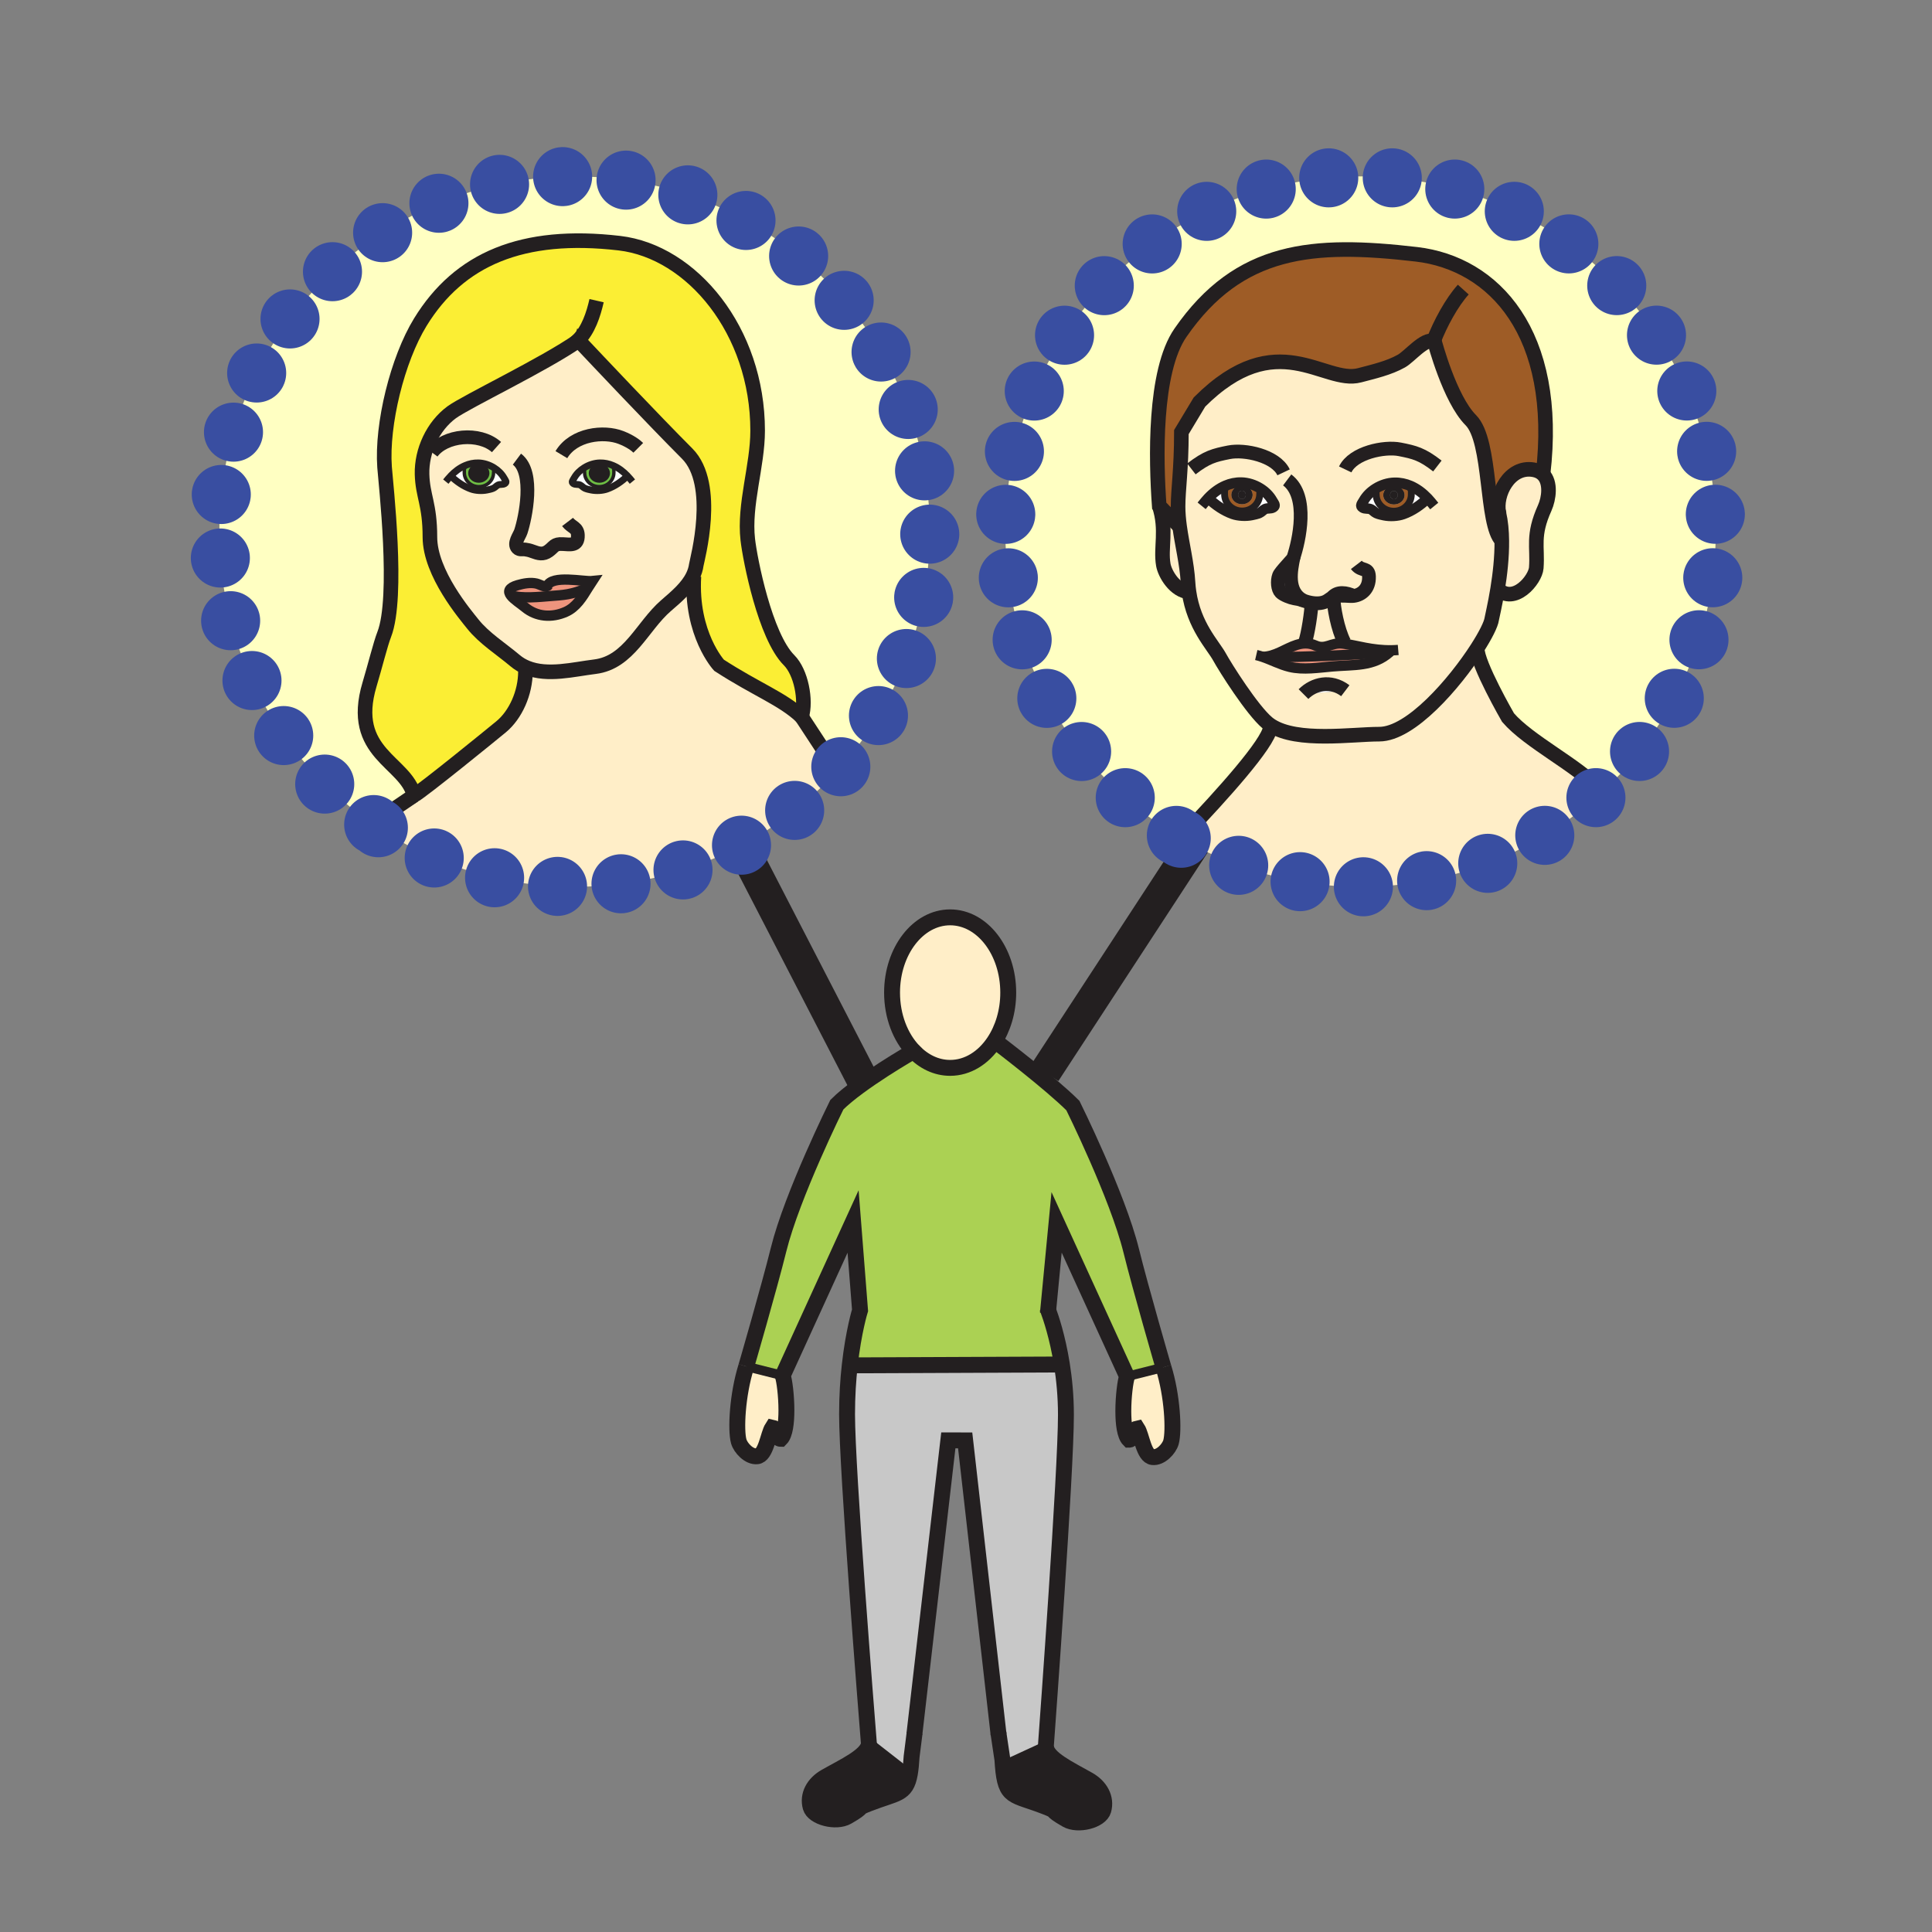 <svg xmlns="http://www.w3.org/2000/svg" width="850.39" height="850.39" viewBox="0 0 850.394 850.394" overflow="visible" enable-background="new 0 0 850.394 850.394"><rect x="0" y="0" width="850.394" height="850.394" fill="#808080" stroke="none"/><g fill="none" stroke="#231f20" stroke-width="14"><path d="M 325.875,371.167 380,476"/><path d="M 525.875,371.167 460,472"/></g><g fill="#ffeec8"><path d="m679.18 208.81c3.635 3.616 2.552 10.748.762 14.74-5.58 12.399-3.03 16.961-3.735 26.424-.413 5.287-9.757 16.355-16.989 9.251 1.01-6.223 1.919-13.859 1.836-21.22-.037-4.231-.413-8.371-1.275-12.1-.019-.037-.019-.074-.028-.11-1.716-8.113 4.645-20.88 15.255-19.03 1.806.312 3.173 1.046 4.174 2.038"/><path d="m531.78 219.27l.175.166c3.047 2.817 6.571 5.333 10.628 6.783 2.469.872 5.838 1.028 8.416.496 1.093-.229 2.433-.496 3.442-.964.854-.385 1.569-1.294 2.358-1.67 1.193-.551 2.524-.064 3.626-.744 1.294-.798.312-1.707-.432-3.02-1.221-2.166-3.103-4.02-5.305-5.378-2.497-1.551-5.415-2.487-8.27-2.551-2.479-.055-4.819.45-6.985 1.376-2.87 1.219-5.441 3.175-7.653 5.506m45.496 46.06c.037 3.451-1.597 14.06-2.817 17.255l.019.624c-5.131.083-9.656 3.846-14.878 5.333-1.23.349-2.506.569-3.837.587 4.02 1.368 7.729 3.396 11.932 4.406 5.976 1.441 12.749.312 18.807-.202 9.462-.826 17.998.166 25.21-6.305.284-.248.569-.514.854-.79-8.655.147-15.272-2.12-20.908-2.873l.074-.615c-2.983-5.846-4.718-15.501-4.801-19.917 2.065-.826 4.048-.642 7.489-.477.469.018.937.009 1.404-.046-3.047-1.404-7.141-2.286-9.646.872-.523.257-1.056.587-1.634 1.01-1.982 1.433-4.709 1.579-7.27 1.139m-3.56-.955c-7.554-3.965-5.489-13.482-4.378-18.971-.321.964-5.782 6.26-6.389 7.985-.872 2.414-.56 5.92.799 7.324 1.138 1.166 4.488 2.432 5.91 2.652 1.479.23 2.368.377 4.058 1.01m54.728-45.01c-2.212-2.322-4.772-4.277-7.645-5.507-2.157-.917-4.498-1.432-6.985-1.376-2.863.064-5.782.991-8.278 2.551-2.203 1.358-4.084 3.212-5.305 5.378-.744 1.313-1.717 2.221-.423 3.02 1.102.679 2.433.193 3.616.744.79.376 1.515 1.285 2.359 1.67 1.01.468 2.358.734 3.441.964 2.57.532 5.957.376 8.416-.505 4.066-1.441 7.582-3.956 10.638-6.783l.166-.156m2.525-69.17c.175.055.33.138.495.239 0 0 6.637 25.21 15.925 34.5 9.288 9.289 6.36 45.771 13.666 53.07.083 7.361-.826 14.997-1.836 21.22-1.175 7.223-2.496 12.528-2.597 13.281-.321 2.304-2.717 7.095-6.416 12.859-9.922 15.428-29.21 37.786-43.07 37.786-12.01 0-36.01 3.727-47.606-3.745-.597-.395-1.166-.808-1.698-1.257-6.709-5.672-18.394-24.18-21.07-29.05-2.882-5.241-11.216-13.556-13.391-28.553-.202-1.377-.358-2.809-.44-4.305-.486-8.214-2.589-16.447-3.689-24.469-.404-2.974-.68-5.92-.68-8.83 0-7.489 1.459-16.273 1.459-32.757l7.958-13.216c34.17-34.16 54.711-7.627 70.48-11.785 6.095-1.616 12.85-3.121 18.421-6.26 3.577-2.01 10.167-10.177 14.1-8.727m-57.22 155.31l18.402-1.487c-6.479-4.911-13.914-3-18.402 1.487"/></g><path d="m630.97 150.19c-3.929-1.45-10.519 6.719-14.1 8.729-5.571 3.139-12.326 4.644-18.421 6.26-15.768 4.158-36.31-22.376-70.48 11.785l-7.958 13.216c0 16.484-1.459 25.27-1.459 32.757 0 2.91.275 5.856.68 8.83-6.646-6.654-8.986-9.142-8.986-9.142-1.45-20.08-2.423-59.17 9.353-76.17 25.818-37.29 58.14-39.852 103.89-34.519 33.987 3.965 63.02 34.546 55.693 96.87-1-.991-2.368-1.726-4.176-2.038-10.61-1.854-16.971 10.913-15.255 19.03.001.037.001.073.028.11.862 3.726 1.238 7.865 1.275 12.1-7.306-7.297-4.378-43.78-13.666-53.07-9.288-9.288-15.925-34.5-15.925-34.5-.164-.102-.319-.185-.494-.24" fill="#9e5c26"/><path d="m607.13 323.15c13.859 0 33.15-22.358 43.07-37.786l.019.009c-.11 6.801 13.565 30.481 13.565 30.481 9.03 10.5 30.508 21.15 39.503 30.995l2.083 1.615c-27.92 25.983-65.36 41.88-106.51 41.88-29.682 0-57.44-8.27-81.07-22.633l3.772-.67c16.631-17.457 36.593-39.631 37.584-46.763l.377-.872c11.601 7.471 35.593 3.744 47.607 3.744" fill="#ffeec8"/><g fill="#231f20"><path d="m615.24 217.92c0 1.019-.762 1.845-1.688 1.845-.936 0-1.688-.826-1.688-1.845 0-1.019.753-1.835 1.688-1.835.926 0 1.688.817 1.688 1.835"/><path d="m615.24 217.92c0-1.019-.762-1.835-1.688-1.835-.936 0-1.688.817-1.688 1.835 0 1.019.753 1.845 1.688 1.845.926 0 1.688-.826 1.688-1.845m3.02 0c0 2.286-2.111 4.14-4.709 4.14-2.615 0-4.718-1.854-4.718-4.14 0-2.285 2.103-4.139 4.718-4.139 2.597 0 4.709 1.854 4.709 4.139"/></g><path d="m613.55 222.06c2.598 0 4.709-1.854 4.709-4.14 0-2.285-2.111-4.139-4.709-4.139-2.615 0-4.718 1.854-4.718 4.139 0 2.286 2.102 4.14 4.718 4.14m-8.02-7.03c2.496-1.56 5.415-2.487 8.278-2.551 2.487-.055 4.828.459 6.985 1.376l-.275.688c.835 1.166.688 1.569.688 3.093 0 4.084-3.46 7.388-7.728 7.388-4.277 0-7.737-3.304-7.737-7.388 0-1.129-.303-1.028.175-1.983l-.386-.623" fill="#9e5c26"/><g fill="#fff"><path d="m613.48 225.02c4.268 0 7.728-3.304 7.728-7.388 0-1.524.147-1.928-.688-3.093l.275-.688c2.872 1.23 5.433 3.185 7.645 5.507l-.165.156c-3.056 2.827-6.571 5.342-10.638 6.783-2.459.881-5.846 1.037-8.416.505-1.083-.229-2.432-.496-3.441-.964-.845-.386-1.569-1.294-2.359-1.67-1.184-.551-2.515-.064-3.616-.744-1.294-.798-.321-1.707.423-3.02 1.221-2.166 3.102-4.02 5.305-5.378l.386.624c-.478.955-.175.854-.175 1.983-0 4.083 3.459 7.387 7.736 7.387"/><path d="m592.15 304.02l-18.402 1.487c4.488-4.488 11.923-6.398 18.402-1.487"/></g><path d="m611.71 287.02c-14.776 1.23-36.667 2.221-51.902 2.221l-.211-.707c5.222-1.487 9.747-5.25 14.878-5.333 1.468-.037 2.992.239 4.589.955 4.396 1.964 6.901-1.414 11.748-.899.275.027.56.064.844.101 5.636.752 12.253 3.02 20.908 2.873-.285.275-.57.541-.854.789" fill="#ee947d"/><path d="m574.46 282.58c1.221-3.194 2.854-13.804 2.817-17.255 2.561.44 5.287.294 7.27-1.138.578-.422 1.11-.752 1.634-1.01.257-.138.505-.257.752-.349.083 4.415 1.817 14.07 4.801 19.917l-.074.615c-.284-.037-.568-.074-.844-.101-4.847-.514-7.352 2.864-11.748.899-1.597-.716-3.121-.991-4.589-.955l-.019-.624" fill="#ffeec8"/><path d="m586.5 293.33c-6.06.514-12.831 1.643-18.807.202-4.203-1.01-7.911-3.038-11.932-4.406 1.331-.018 2.606-.238 3.837-.587l.211.707c15.235 0 37.13-.991 51.902-2.221-7.213 6.471-15.749 5.479-25.21 6.305" fill="#ee947d"/><path d="m557.83 318.14c.532.45 1.102.863 1.698 1.257l-.377.872c-.991 7.131-20.953 29.31-37.584 46.763l-3.772.67c-45.13-27.415-75.28-77.04-75.28-133.71 0-86.36 70-156.35 156.35-156.35 86.35 0 156.35 69.993 156.35 156.35 0 45.2-19.18 85.92-49.837 114.46l-2.083-1.615c-8.995-9.839-30.472-20.495-39.503-30.995 0 0-13.676-23.68-13.565-30.481l-.019-.009c3.699-5.764 6.095-10.555 6.416-12.859.101-.752 1.422-6.06 2.597-13.281 7.232 7.104 16.576-3.965 16.989-9.251.706-9.463-1.845-14.02 3.735-26.424 1.79-3.993 2.873-11.124-.762-14.74 7.324-62.32-21.706-92.9-55.693-96.87-45.744-5.333-78.07-2.772-103.89 34.519-11.775 16.998-10.803 56.09-9.353 76.17 3.488 10.702.487 18.448 1.8 25.993.688 3.919 5.02 11.445 11.316 11.922 2.175 14.997 10.509 23.313 13.391 28.553 2.68 4.875 14.364 23.378 21.07 29.05" fill="#ffffc2"/><g fill="#231f20"><path d="m544.98 217.83c0-1.019.753-1.835 1.68-1.835.937 0 1.689.817 1.689 1.835 0 1.019-.753 1.845-1.689 1.845-.927-0-1.68-.826-1.68-1.845"/><path d="m546.66 215.99c-.927 0-1.68.817-1.68 1.835 0 1.019.753 1.845 1.68 1.845.937 0 1.689-.826 1.689-1.845 0-1.018-.752-1.835-1.689-1.835m-4.699 1.836c0-2.285 2.103-4.139 4.709-4.139s4.708 1.854 4.708 4.139c0 2.286-2.102 4.14-4.708 4.14s-4.709-1.855-4.709-4.14"/></g><path d="m546.67 213.69c-2.606 0-4.709 1.854-4.709 4.139 0 2.286 2.103 4.14 4.709 4.14s4.708-1.854 4.708-4.14c0-2.285-2.102-4.139-4.708-4.139m-7.242.074c2.166-.927 4.507-1.432 6.985-1.376 2.854.064 5.772 1 8.27 2.551l-.386.624c.478.955.174.854.174 1.983 0 4.084-3.46 7.388-7.728 7.388s-7.728-3.304-7.728-7.388c0-1.524-.147-1.918.688-3.093l-.275-.689" fill="#9e5c26"/><path d="m551 226.71c-2.578.532-5.947.376-8.416-.496-4.057-1.45-7.581-3.965-10.628-6.783l-.175-.166c2.212-2.331 4.782-4.286 7.654-5.507l.275.688c-.835 1.175-.688 1.569-.688 3.093 0 4.084 3.46 7.388 7.728 7.388s7.728-3.304 7.728-7.388c0-1.129.304-1.028-.174-1.983l.386-.624c2.202 1.358 4.084 3.212 5.305 5.378.743 1.313 1.726 2.221.432 3.02-1.102.679-2.433.193-3.626.744-.789.376-1.505 1.285-2.358 1.67-1.01.471-2.35.737-3.443.966" fill="#fff"/><path d="m522.92 256.24c.082 1.496.238 2.928.44 4.305-6.297-.478-10.629-8-11.316-11.922-1.313-7.544 1.688-15.291-1.8-25.993 0 0 2.341 2.487 8.986 9.142 1.101 8.02 3.204 16.254 3.69 24.468" fill="#ffeec8"/><path d="m409.25 234c0 40.476-15.382 77.36-40.613 105.13l-1.267-1.459-14.538-22.17c2.175-7.407-.266-19.669-5.516-24.9-10.573-10.573-17.18-44.28-18.18-53.11-1.744-15.401 4.341-32.463 4.341-47.91 0-44.06-29.05-78.83-60.833-82.54-42.798-4.993-70.58 6.984-87.64 34.757-10.114 16.484-17.08 45.02-15.741 63.807.523 7.288 6.287 57.15-.156 73.66-1.67 4.277-4.057 14.01-6.453 21.981-9.16 30.572 16.02 33.922 19.559 48.911l-16.76 11.381-.973 1.422c-41.02-28.18-67.926-75.42-67.926-128.95 0-86.36 70-156.35 156.35-156.35s156.35 69.993 156.35 156.35" fill="#ffffc2"/><g fill="#ffeec8"><path d="m293.12 266.6c4.543-3.928 9.417-7.985 11.886-13.12l.422.211c-1.523 25.497 11.07 39.13 11.07 39.13 16.374 10.628 28.02 14.786 36.34 22.679l14.538 22.17 1.267 1.459c-28.608 31.462-69.864 51.21-115.74 51.21-32.812 0-63.27-10.114-88.42-27.388l.973-1.422 16.76-11.381c4.433-2.607 33.757-26.461 38.37-30.27 6.342-5.25 10.693-14.915 10.693-24.341l.697-1.606c9.142 3.689 20.513.661 29.875-.478 15-1.833 20.823-17.794 31.27-26.852"/><path d="m185.77 208.71c-.248-10.325 4.791-21.17 13.04-27.24 6.351-4.653 40.925-21.15 55.711-31.518.22.468.578.771 1.083.909 5.351 5.69 32.29 34.24 46.845 48.8 13.575 13.574 4.332 46.882 4.04 48.938-.239 1.744-.762 3.359-1.487 4.883-2.469 5.14-7.343 9.197-11.886 13.13-10.445 9.06-16.264 25.02-31.27 26.855-9.362 1.138-20.733 4.167-29.875.478-1.872-.753-3.653-1.79-5.305-3.185-6.04-5.112-13.602-9.839-18.558-16.08-3.111-3.928-18.879-22.321-18.879-38.28-0-14.539-3.213-18.02-3.46-27.682m78.27-4.947c-2.386.055-4.818.835-6.893 2.138-1.836 1.129-3.396 2.662-4.415 4.461-.606 1.092-1.423 1.854-.349 2.524.918.569 2.028.156 3 .615.661.312 1.267 1.074 1.973 1.395.835.395 1.955.615 2.864.799 2.138.44 4.956.312 7-.422 3.387-1.202 6.314-3.286 8.857-5.645l.128-.119c-1.827-1.937-3.965-3.57-6.36-4.58-1.798-.781-3.744-1.212-5.809-1.166m-53.51 0c-2.065-.046-4.01.385-5.81 1.166-2.396 1.01-4.525 2.643-6.351 4.58l.128.119c2.533 2.359 5.461 4.442 8.848 5.645 2.047.734 4.855.863 7 .422.909-.184 2.028-.404 2.864-.799.707-.321 1.313-1.083 1.973-1.395.982-.459 2.093-.046 3.01-.615 1.074-.67.257-1.432-.358-2.524-1.019-1.799-2.579-3.341-4.415-4.47-2.073-1.294-4.506-2.074-6.892-2.129m50.17 52.01c-3.745.386-17.842-2.863-19.871 2.24-1.257.514-3.313-.826-4.708-1.147-2.634-.615-5.7-.037-8.26.707-4.112 1.193-4.313 2.817-3.02 4.534 1.349 1.771 4.305 3.625 6.205 5.195 5.112 4.231 11.766 4.764 17.989 2.01 4.58-2.028 7.278-6.452 9.857-10.665.596-.983 1.193-1.947 1.808-2.874"/></g><g fill="#231f20"><path d="m262.43 208.29c0-.844.624-1.533 1.404-1.533.771 0 1.404.688 1.404 1.533 0 .854-.633 1.542-1.404 1.542-.78-0-1.404-.689-1.404-1.542"/><path d="m263.83 206.76c-.78 0-1.404.688-1.404 1.533 0 .854.624 1.542 1.404 1.542.771 0 1.404-.688 1.404-1.542 0-.845-.633-1.533-1.404-1.533m-.001 4.984c-2.166 0-3.91-1.542-3.91-3.451 0-1.9 1.744-3.441 3.91-3.441s3.919 1.542 3.919 3.441c0 1.909-1.753 3.451-3.919 3.451"/></g><path d="m257.15 205.9c2.074-1.303 4.506-2.083 6.893-2.138 2.065-.046 4.01.385 5.81 1.166l-.22.551c.688.982.569 1.313.569 2.588 0 3.387-2.882 6.149-6.434 6.149-3.552 0-6.434-2.763-6.434-6.149 0-.945-.257-.862.138-1.652l-.322-.515m6.672-1.046c-2.166 0-3.91 1.542-3.91 3.441 0 1.909 1.744 3.451 3.91 3.451s3.919-1.542 3.919-3.451c0-1.899-1.753-3.441-3.919-3.441" fill="#6ebe44"/><path d="m267.23 215.27c-2.047.734-4.865.863-7 .422-.909-.184-2.028-.404-2.864-.799-.707-.321-1.313-1.083-1.973-1.395-.973-.459-2.083-.046-3-.615-1.074-.67-.257-1.432.349-2.524 1.019-1.799 2.579-3.332 4.415-4.461l.321.514c-.395.79-.138.707-.138 1.652 0 3.387 2.882 6.149 6.434 6.149 3.552 0 6.434-2.763 6.434-6.149 0-1.275.119-1.606-.569-2.588l.22-.551c2.396 1.01 4.534 2.643 6.36 4.58l-.128.119c-2.543 2.36-5.471 4.444-8.857 5.646" fill="#fff"/><g fill="#ee947d"><path d="m224.85 262.09c5.04 1.478 12.537.642 17.604.238 5.085-.404 9.251-.44 16.438-3.689-2.579 4.213-5.277 8.637-9.857 10.665-6.223 2.753-12.877 2.221-17.989-2.01-1.9-1.569-4.855-3.423-6.205-5.195l.009-.009"/><path d="m224.84 262.1c-1.294-1.716-1.092-3.341 3.02-4.534 2.561-.744 5.626-1.322 8.26-.707 1.395.321 3.451 1.662 4.708 1.147 2.028-5.103 16.13-1.854 19.871-2.24-.615.927-1.211 1.891-1.808 2.873-7.187 3.249-11.353 3.286-16.438 3.689-5.066.404-12.565 1.239-17.604-.238l-.009.001"/></g><g fill="#231f20"><path d="m210.75 206.76c.78 0 1.404.688 1.404 1.533 0 .854-.625 1.533-1.404 1.533-.78 0-1.404-.679-1.404-1.533 0-.845.624-1.533 1.404-1.533"/><path d="m210.75 206.76c-.78 0-1.404.688-1.404 1.533 0 .854.624 1.533 1.404 1.533.78 0 1.404-.679 1.404-1.533 0-.845-.624-1.533-1.404-1.533m-3.919 1.533c0-1.9 1.744-3.441 3.919-3.441 2.166 0 3.919 1.542 3.919 3.441 0 1.909-1.753 3.451-3.919 3.451-2.175 0-3.919-1.542-3.919-3.451"/></g><path d="m204.72 204.92c1.799-.78 3.745-1.211 5.81-1.166 2.386.055 4.818.835 6.893 2.129l-.321.523c.395.79.147.707.147 1.652 0 3.387-2.891 6.149-6.434 6.149-3.561 0-6.443-2.763-6.443-6.149 0-1.275-.119-1.606.569-2.588l-.221-.55m6.03-.073c-2.175 0-3.919 1.542-3.919 3.441 0 1.909 1.744 3.451 3.919 3.451 2.166 0 3.919-1.542 3.919-3.451 0-1.899-1.753-3.441-3.919-3.441" fill="#6ebe44"/><path d="m204.37 208.06c0 3.387 2.882 6.149 6.443 6.149 3.543 0 6.434-2.763 6.434-6.149 0-.945.248-.862-.147-1.652l.321-.523c1.835 1.129 3.396 2.67 4.415 4.47.615 1.092 1.432 1.854.358 2.524-.917.569-2.028.156-3.01.615-.661.312-1.267 1.074-1.973 1.395-.835.395-1.955.615-2.864.799-2.147.44-4.956.312-7-.422-3.387-1.202-6.314-3.286-8.848-5.645l-.128-.119c1.826-1.937 3.956-3.57 6.351-4.58l.22.551c-.689.981-.569 1.312-.569 2.587" fill="#fff"/><path d="m254.52 149.95c-14.786 10.371-49.36 26.864-55.711 31.518-8.251 6.067-13.29 16.916-13.04 27.24.248 9.665 3.46 13.14 3.46 27.682 0 15.96 15.768 34.35 18.879 38.28 4.957 6.241 12.519 10.968 18.558 16.08 1.652 1.395 3.433 2.432 5.305 3.185l-.697 1.606c0 9.426-4.351 19.09-10.693 24.341-4.617 3.809-33.941 27.663-38.37 30.27-3.543-14.988-28.719-18.338-19.559-48.911 2.396-7.976 4.782-17.705 6.453-21.981 6.443-16.512.679-66.38.156-73.66-1.34-18.788 5.626-47.32 15.741-63.807 17.06-27.773 44.844-39.75 87.64-34.757 31.784 3.708 60.833 38.475 60.833 82.54 0 15.447-6.085 32.509-4.341 47.91 1 8.839 7.608 42.541 18.18 53.11 5.25 5.231 7.691 17.494 5.516 24.9-8.315-7.894-19.962-12.05-36.34-22.679 0 0-12.592-13.63-11.07-39.13l-.422-.211c.725-1.523 1.248-3.139 1.487-4.883.293-2.056 9.536-35.36-4.04-48.938-14.557-14.557-41.494-43.11-46.845-48.8-.615-.652-.945-1-.945-1-.047.025-.093.061-.139.089" fill="#fbee34"/><g fill="none"><g stroke="#231f20"><g stroke-width="6.04"><path d="m247.1 200.12c5.443-9.06 18.668-10.5 26.25-7.544 4.066 1.579 6.526 3.46 7.6 4.534"/><path d="m218.54 196.78c-7.581-6.755-22.725-5.314-28.406 2.377"/><path d="m227.53 202.1c7.894 5.902 3.717 25.91 1.726 31.876-.633 1.909-3.359 5.277-1.441 7.26.927.955 2.111.44 3.268.615 1.211.184 1.937.313 3.313.826 2.68.991 4.635 1.588 7.04-.156 2.606-1.891 2.404-3.231 6.259-3.038 3.24.147 6.819 1.056 6.664-3.928-.12-3.433-2.699-3.387-4.543-5.81"/></g><g stroke-width="4.532"><path d="m240.61 258.89c.037-.321.11-.615.22-.881 2.028-5.103 16.13-1.854 19.871-2.24-.615.927-1.211 1.891-1.808 2.873-2.579 4.213-5.277 8.637-9.857 10.665-6.223 2.753-12.877 2.221-17.989-2.01-1.9-1.569-4.855-3.423-6.205-5.195-1.294-1.716-1.092-3.341 3.02-4.534 2.561-.744 5.626-1.322 8.26-.707 1.395.321 3.451 1.662 4.708 1.147.211-.092.395-.229.56-.432"/><path d="m224.85 262.09c5.04 1.478 12.537.642 17.604.238 5.085-.404 9.251-.44 16.438-3.689"/></g><g stroke-linecap="square" stroke-miterlimit="10"><path d="m277.4 210.82c-.376-.459-.771-.899-1.175-1.321h-.009c-1.827-1.937-3.965-3.57-6.36-4.58-1.799-.78-3.745-1.211-5.81-1.166-2.386.055-4.818.835-6.893 2.138-1.836 1.129-3.396 2.662-4.415 4.461-.606 1.092-1.423 1.854-.349 2.524.918.569 2.028.156 3 .615.661.312 1.267 1.074 1.973 1.395.835.395 1.955.615 2.864.799 2.138.44 4.956.312 7-.422 3.387-1.202 6.314-3.286 8.857-5.645" stroke-width="3.02"/><path d="m257.47 206.41c-.395.79-.138.707-.138 1.652 0 3.387 2.882 6.149 6.434 6.149 3.552 0 6.434-2.763 6.434-6.149 0-1.275.119-1.606-.569-2.588" stroke-width="1.511"/></g><g stroke-width="1.511"><path d="m259.91 208.29c0 1.909 1.744 3.451 3.91 3.451s3.919-1.542 3.919-3.451c0-1.9-1.753-3.441-3.919-3.441s-3.91 1.541-3.91 3.441z"/><path d="m262.43 208.29c0 .854.624 1.542 1.404 1.542.771 0 1.404-.688 1.404-1.542 0-.844-.633-1.533-1.404-1.533-.78 0-1.404.688-1.404 1.533z"/></g><g stroke-linecap="square" stroke-miterlimit="10"><path d="m197.19 210.82c.376-.459.771-.899 1.175-1.321h.009c1.826-1.937 3.956-3.57 6.351-4.58 1.799-.78 3.745-1.211 5.81-1.166 2.386.055 4.818.835 6.893 2.129 1.835 1.129 3.396 2.67 4.415 4.47.615 1.092 1.432 1.854.358 2.524-.917.569-2.028.156-3.01.615-.661.312-1.267 1.074-1.973 1.395-.835.395-1.955.615-2.864.799-2.147.44-4.956.312-7-.422-3.387-1.202-6.314-3.286-8.848-5.645" stroke-width="3.02"/><path d="m217.1 206.41c.395.79.147.707.147 1.652 0 3.387-2.891 6.149-6.434 6.149-3.561 0-6.443-2.763-6.443-6.149 0-1.275-.119-1.606.569-2.588" stroke-width="1.511"/></g><g stroke-width="1.511"><path d="m214.67 208.29c0 1.909-1.753 3.451-3.919 3.451-2.175 0-3.919-1.542-3.919-3.451 0-1.9 1.744-3.441 3.919-3.441 2.166-0 3.919 1.541 3.919 3.441z"/><path d="m212.16 208.29c0 .854-.625 1.533-1.404 1.533-.78 0-1.404-.679-1.404-1.533 0-.844.624-1.533 1.404-1.533.779 0 1.404.688 1.404 1.533z"/></g><g stroke-width="6.425"><path d="m255.61 150.85c5.351 5.69 32.29 34.24 46.845 48.8 13.575 13.574 4.332 46.882 4.04 48.938-.239 1.744-.762 3.359-1.487 4.883-2.469 5.14-7.343 9.197-11.886 13.13-10.445 9.06-16.264 25.02-31.27 26.855-9.362 1.138-20.733 4.167-29.875.478-1.872-.753-3.653-1.79-5.305-3.185-6.04-5.112-13.602-9.839-18.558-16.08-3.111-3.928-18.879-22.321-18.879-38.28 0-14.539-3.212-18.02-3.46-27.682-.248-10.325 4.791-21.17 13.04-27.24 6.351-4.653 40.925-21.15 55.711-31.518.046-.028.092-.064.138-.092 0 0 .33.349.945 1z"/><path d="m305.43 253.69c-1.523 25.497 11.07 39.13 11.07 39.13 16.374 10.628 28.02 14.786 36.34 22.679 2.175-7.407-.266-19.669-5.516-24.9-10.573-10.573-17.18-44.28-18.18-53.11-1.744-15.401 4.341-32.463 4.341-47.91 0-44.06-29.05-78.83-60.833-82.54-42.798-4.993-70.58 6.984-87.64 34.757-10.114 16.484-17.08 45.02-15.741 63.807.523 7.288 6.287 57.15-.156 73.66-1.67 4.277-4.057 14.01-6.453 21.981-9.16 30.572 16.02 33.922 19.559 48.911 4.433-2.607 33.757-26.461 38.37-30.27 6.342-5.25 10.693-14.915 10.693-24.341"/><path d="m256.38 150.96c-.285 0-.542-.027-.771-.101-.505-.138-.863-.441-1.083-.909-.027-.055-.046-.12-.073-.184 4.543-4.442 6.773-11.455 8.141-17.42"/></g><g stroke-width="6.04"><path d="m564.99 207.91c-3.487-7.343-17.15-10.215-24.07-8.83-6.488 1.294-9.71 2.065-16.502 7.324"/><path d="m592.12 206.62c3.497-7.342 17.14-10.215 24.06-8.829 6.508 1.285 9.729 2.065 16.503 7.324"/></g><g stroke-linecap="square" stroke-miterlimit="10"><path d="m530.37 220.87c.45-.551.927-1.083 1.404-1.597 2.212-2.331 4.782-4.286 7.654-5.507 2.166-.927 4.507-1.432 6.985-1.376 2.854.064 5.772 1 8.27 2.551 2.202 1.358 4.084 3.212 5.305 5.378.743 1.313 1.726 2.221.432 3.02-1.102.679-2.433.193-3.626.744-.789.376-1.505 1.285-2.358 1.67-1.01.468-2.35.734-3.442.964-2.578.532-5.947.376-8.416-.496-4.057-1.45-7.581-3.965-10.628-6.783" stroke-width="4.589"/><path d="m554.3 215.56c.478.955.174.854.174 1.983 0 4.084-3.46 7.388-7.728 7.388s-7.728-3.304-7.728-7.388c0-1.524-.147-1.918.688-3.093" stroke-width="3.02"/><path d="m629.85 220.96c-.449-.551-.927-1.083-1.404-1.597-2.212-2.322-4.772-4.277-7.645-5.507-2.157-.917-4.498-1.432-6.985-1.376-2.863.064-5.782.991-8.278 2.551-2.203 1.358-4.084 3.212-5.305 5.378-.744 1.313-1.717 2.221-.423 3.02 1.102.679 2.433.193 3.616.744.79.376 1.515 1.285 2.359 1.67 1.01.468 2.358.734 3.441.964 2.57.532 5.957.376 8.416-.505 4.066-1.441 7.582-3.956 10.638-6.783" stroke-width="4.589"/><path d="m605.92 215.65c-.478.955-.175.854-.175 1.983 0 4.084 3.46 7.388 7.737 7.388 4.268 0 7.728-3.304 7.728-7.388 0-1.524.147-1.928-.688-3.093" stroke-width="3.02"/></g><g stroke-width="6.425"><path d="m679.17 208.88c0-.027.009-.046.009-.073 7.324-62.32-21.706-92.9-55.693-96.87-45.744-5.333-78.07-2.772-103.89 34.519-11.775 16.998-10.803 56.09-9.353 76.17 0 0 2.341 2.487 8.986 9.142"/><path d="m659.75 225.79c-.293-1.294-.651-2.533-1.083-3.708"/><path d="m661.05 238c-7.306-7.297-4.378-43.78-13.666-53.07-9.288-9.288-15.925-34.5-15.925-34.5-.165-.101-.32-.184-.495-.239-3.929-1.45-10.519 6.719-14.1 8.729-5.571 3.139-12.326 4.644-18.421 6.26-15.768 4.158-36.31-22.376-70.48 11.785l-7.958 13.216c0 16.484-1.459 25.27-1.459 32.757 0 2.91.275 5.856.68 8.83 1.101 8.02 3.203 16.254 3.689 24.469.082 1.496.238 2.928.44 4.305 2.175 14.997 10.509 23.313 13.391 28.553 2.68 4.874 14.364 23.376 21.07 29.05.532.45 1.102.863 1.698 1.257 11.601 7.471 35.593 3.745 47.606 3.745 13.859 0 33.15-22.358 43.07-37.786 3.699-5.764 6.095-10.555 6.416-12.859.101-.752 1.422-6.06 2.597-13.281 1.012-6.224 1.921-13.861 1.838-21.22-.037-4.231-.413-8.371-1.275-12.1"/><path d="m630.14 152.42c.257-.725.532-1.469.826-2.23 3.02-7.847 7.994-17.04 13.11-22.725"/></g><g stroke-width="4.532"><path d="m555.76 289.12c1.331-.018 2.606-.238 3.837-.587 5.222-1.487 9.747-5.25 14.878-5.333 1.468-.037 2.992.239 4.589.955 4.396 1.964 6.901-1.414 11.748-.899.275.027.56.064.844.101 5.636.752 12.253 3.02 20.908 2.873.937-.018 1.9-.055 2.882-.138"/><path d="m552.96 288.32c.954.22 1.891.496 2.799.808 4.02 1.368 7.729 3.396 11.932 4.406 5.976 1.441 12.749.312 18.807-.202 9.462-.826 17.998.166 25.21-6.305.284-.248.569-.514.854-.79.221-.22.44-.45.661-.688"/><path d="m559.81 289.24c15.235 0 37.13-.991 51.902-2.221"/></g><g stroke-width="6.04"><path d="m566.57 211.24c9.674 7.232 5.204 26.855 2.763 34.16-.321.964-5.782 6.26-6.389 7.985-.872 2.414-.56 5.92.799 7.324 1.138 1.166 4.488 2.432 5.91 2.652 1.479.229 2.368.376 4.058 1.01 1.073.404 2.294.752 3.561.955 2.561.44 5.287.294 7.27-1.138.578-.422 1.11-.752 1.634-1.01.257-.138.505-.257.752-.349 2.065-.826 4.048-.642 7.489-.477.469.018.937.009 1.404-.046 3.524-.44 6.93-3.157 6.756-8.536-.138-4.213-3.295-2.166-5.553-5.131"/><path d="m577.27 265.31v.009c.037 3.451-1.597 14.06-2.817 17.255"/><path d="m586.92 262.49c0 .11 0 .22.009.339.083 4.415 1.817 14.07 4.801 19.917"/><path d="m569.43 244.94c-.028.147-.064.303-.092.459-1.111 5.489-3.176 15.01 4.378 18.971"/></g><g stroke-width="6.425"><path d="m659.78 225.93c0-.009 0-.019 0-.027-.019-.037-.019-.074-.028-.11-1.716-8.113 4.645-20.88 15.255-19.03 1.808.312 3.175 1.046 4.176 2.038 3.635 3.616 2.552 10.748.762 14.74-5.58 12.399-3.03 16.961-3.735 26.424-.413 5.287-9.757 16.355-16.989 9.251"/><path d="m510.25 222.63c3.488 10.702.487 18.448 1.8 25.993.688 3.919 5.02 11.445 11.316 11.922.202.009.413.018.624.018"/><path d="m650.22 285.37c-.11 6.801 13.565 30.481 13.565 30.481 9.03 10.5 30.508 21.15 39.503 30.995"/><path d="m559.15 320.27c-.991 7.131-20.953 29.31-37.584 46.763"/></g><g stroke-width="6.04"><path d="m585.52 264.15c.202-.358.422-.679.661-.973 2.505-3.158 6.599-2.276 9.646-.872.212.092.423.193.624.293"/><path d="m573.75 305.51c4.488-4.488 11.923-6.397 18.402-1.487"/></g><g stroke-width="6.425"><path d="m182.21 350.15l-16.759 11.381"/><path d="m352.83 315.49l14.538 22.17"/></g></g><g stroke-dasharray="0 28" stroke="#394ea1" stroke-linejoin="round" stroke-linecap="round" stroke-width="26"><path d="m164.48 362.95c-41.03-28.18-67.928-75.42-67.928-128.95 0-86.36 70-156.35 156.35-156.35s156.35 69.993 156.35 156.35c0 40.476-15.382 77.36-40.613 105.13-28.608 31.462-69.864 51.21-115.74 51.21-32.813-0-63.28-10.115-88.42-27.388z"/><path d="m517.79 367.71c-45.13-27.415-75.28-77.04-75.28-133.71 0-86.36 70-156.35 156.35-156.35 86.35 0 156.35 69.993 156.35 156.35 0 45.2-19.18 85.92-49.837 114.46-27.92 25.983-65.36 41.88-106.51 41.88-29.682 0-57.44-8.269-81.07-22.633z"/></g></g><path d="m512.11 601.82c3.956 12.563 4.684 28.06 3.317 32.979-.815 2.887-4.571 6.991-8.108 6.56-3.909-.42-4.791-9.652-6.701-12.592-2.969.609-1.443 4.944-3.638 4.944-1.898-1.898-2.537-7.115-2.537-12.58 0-6.44.888-13.219 1.633-15.277l16.03-4.03" fill="#ffeec8"/><path d="m461.37 576.72c1.142 3.059 4.081 11.652 6.01 23.705l-1.1.178-92.26.379c1.674-15.08 4.536-24.23 4.536-24.23l-3.063-39.09-30.974 67.827-16.05-4.04c0 0 10.11-34.801 14.224-51.4 5.956-24.08 25.651-63.793 25.651-63.793 5.01-5.02 13.467-10.912 20.659-15.562 7.01-4.519 12.822-7.854 13.12-8.03 4.395 4.607 9.99 7.369 16.08 7.369 7.724 0 14.65-4.436 19.34-11.444l1.496.438c0 0 5.79 4.395 12.834 10.04 7.05 5.643 15.343 12.545 20.37 17.56 0 0 19.683 39.71 25.645 63.788 4.093 16.596 14.213 51.4 14.213 51.4l-16.03 4.03-30.998-67.814-3.702 38.673" fill="#abd153"/><path d="m460.35 768.51l.023-.012c.019 5.43 10.534 10.232 18.749 14.917 5.116 2.921 8.04 7.979 6.518 13.39-1.266 4.495-11.16 7-16.16 4.135-8.676-4.957-3.034-3.259-9.492-5.767-14.08-5.501-17.389-3.307-18.577-17.951l18.937-8.712" fill="#231f20"/><path d="m467.38 600.42c1.053 6.56 1.804 14.14 1.804 22.41 0 24.835-8.02 134.69-8.83 145.68l-18.938 8.712c-.071-.84-.137-1.732-.189-2.69l-1.774-11.889h-.018l-14.603-128.63-7.411-.029-14.922 129.16.024.006-1.266 10.05c-.189 3.146-.432 5.637-.792 7.647l-.455-.083-17.519-13.668c0 .147-.012.302-.03.449-1.07-13.313-9.623-120.55-9.623-145.07 0-8.03.491-15.277 1.183-21.511l92.26-.379 1.099-.177" fill="#c8c8c8"/><path d="m402.13 462.67c-5.784-6.068-9.481-15.354-9.481-25.758 0-18.287 11.438-33.13 25.563-33.13 14.13 0 25.574 14.845 25.574 33.13 0 8.292-2.354 15.869-6.233 21.683-4.69 7.01-11.616 11.444-19.34 11.444-6.093 0-11.688-2.762-16.08-7.369" fill="#ffeec8"/><path d="m382.46 767.56c.018-.147.03-.302.03-.449l17.519 13.668.455.083c-1.65 9.256-5.754 8.228-17.998 13.01-6.453 2.49-.804.811-9.481 5.767-5 2.862-14.887.331-16.17-4.146-1.526-5.4 1.408-10.463 6.529-13.379 7.997-4.567 18.525-9.293 19.12-14.55" fill="#231f20"/><path d="m344.52 605.49c.739 2.052 1.626 8.824 1.626 15.265 0 5.465-.639 10.688-2.537 12.58-2.177 0-.674-4.329-3.637-4.938-1.893 2.945-2.792 12.189-6.707 12.604-3.531.426-7.299-3.679-8.103-6.564-1.384-4.927-.639-20.405 3.306-32.985l16.05 4.04" fill="#ffeec8"/><g fill="none" stroke="#231f20"><g stroke-width="7"><path d="m402.13 462.67c-5.784-6.068-9.481-15.354-9.481-25.758 0-18.287 11.438-33.13 25.563-33.13 14.13 0 25.574 14.845 25.574 33.13 0 8.292-2.354 15.869-6.233 21.683-4.69 7.01-11.616 11.444-19.34 11.444-6.093 0-11.688-2.762-16.08-7.369z"/><path d="m328.47 601.45c0 0 10.11-34.801 14.224-51.4 5.956-24.08 25.651-63.793 25.651-63.793 5.01-5.02 13.467-10.912 20.659-15.562 7.01-4.519 12.822-7.854 13.12-8.03.006-.006.012-.006.012-.006"/><path d="m382.57 768.91c0 0-.036-.467-.106-1.354-1.07-13.313-9.623-120.55-9.623-145.07 0-8.03.491-15.277 1.183-21.511 1.674-15.08 4.536-24.23 4.536-24.23l-3.063-39.09-30.974 67.827c.739 2.052 1.626 8.824 1.626 15.265 0 5.465-.639 10.688-2.537 12.58-2.177 0-.674-4.329-3.637-4.938-1.893 2.945-2.792 12.189-6.707 12.604-3.531.426-7.299-3.679-8.103-6.564-1.384-4.927-.639-20.405 3.306-32.985"/><path d="m512.11 601.82c0 0-10.12-34.807-14.213-51.4-5.962-24.08-25.645-63.788-25.645-63.788-5.03-5.01-13.325-11.917-20.37-17.56-7.04-5.648-12.834-10.04-12.834-10.04"/><path d="m461.24 578.12l.136-1.408 3.702-38.674 30.998 67.814c-.745 2.059-1.633 8.837-1.633 15.277 0 5.465.639 10.682 2.537 12.58 2.194 0 .669-4.335 3.638-4.944 1.91 2.939 2.792 12.172 6.701 12.592 3.537.432 7.293-3.673 8.108-6.56 1.366-4.921.639-20.416-3.317-32.979"/><path d="m460.29 769.4c0 0 .023-.308.064-.888.811-10.994 8.83-120.85 8.83-145.69 0-8.269-.751-15.851-1.804-22.41-1.928-12.05-4.867-20.646-6.01-23.705-.296-.804-.474-1.224-.474-1.224"/><path d="m402.57 762.78l-.047.372-1.266 10.05c-.189 3.146-.432 5.637-.792 7.647-1.65 9.256-5.754 8.228-17.998 13.01-6.453 2.49-.804.811-9.481 5.767-5 2.862-14.887.331-16.17-4.146-1.526-5.4 1.408-10.463 6.529-13.379 7.997-4.566 18.524-9.292 19.12-14.55.018-.147.03-.302.03-.449"/><path d="m439.45 762.65l1.774 11.889c.053.958.118 1.851.189 2.69 1.188 14.645 4.501 12.45 18.577 17.951 6.458 2.508.816.81 9.492 5.767 4.998 2.868 14.893.36 16.16-4.135 1.521-5.411-1.401-10.469-6.518-13.39-8.215-4.685-18.73-9.487-18.749-14.917"/><path d="m439.53 763.48l-.09-.83-14.61-128.64-7.41-.02-14.92 129.16"/><path d="m373.99 600.98h.03l92.26-.38"/></g><g stroke-width="4.14"><path d="m328.47 601.45l16.05 4.04"/><path d="m496.07 605.86l16.03-4.03"/><path d="m382.49 767.11l17.519 13.668"/><path d="m441.41 777.23h.001l18.93-8.72.03-.001"/></g></g></svg>